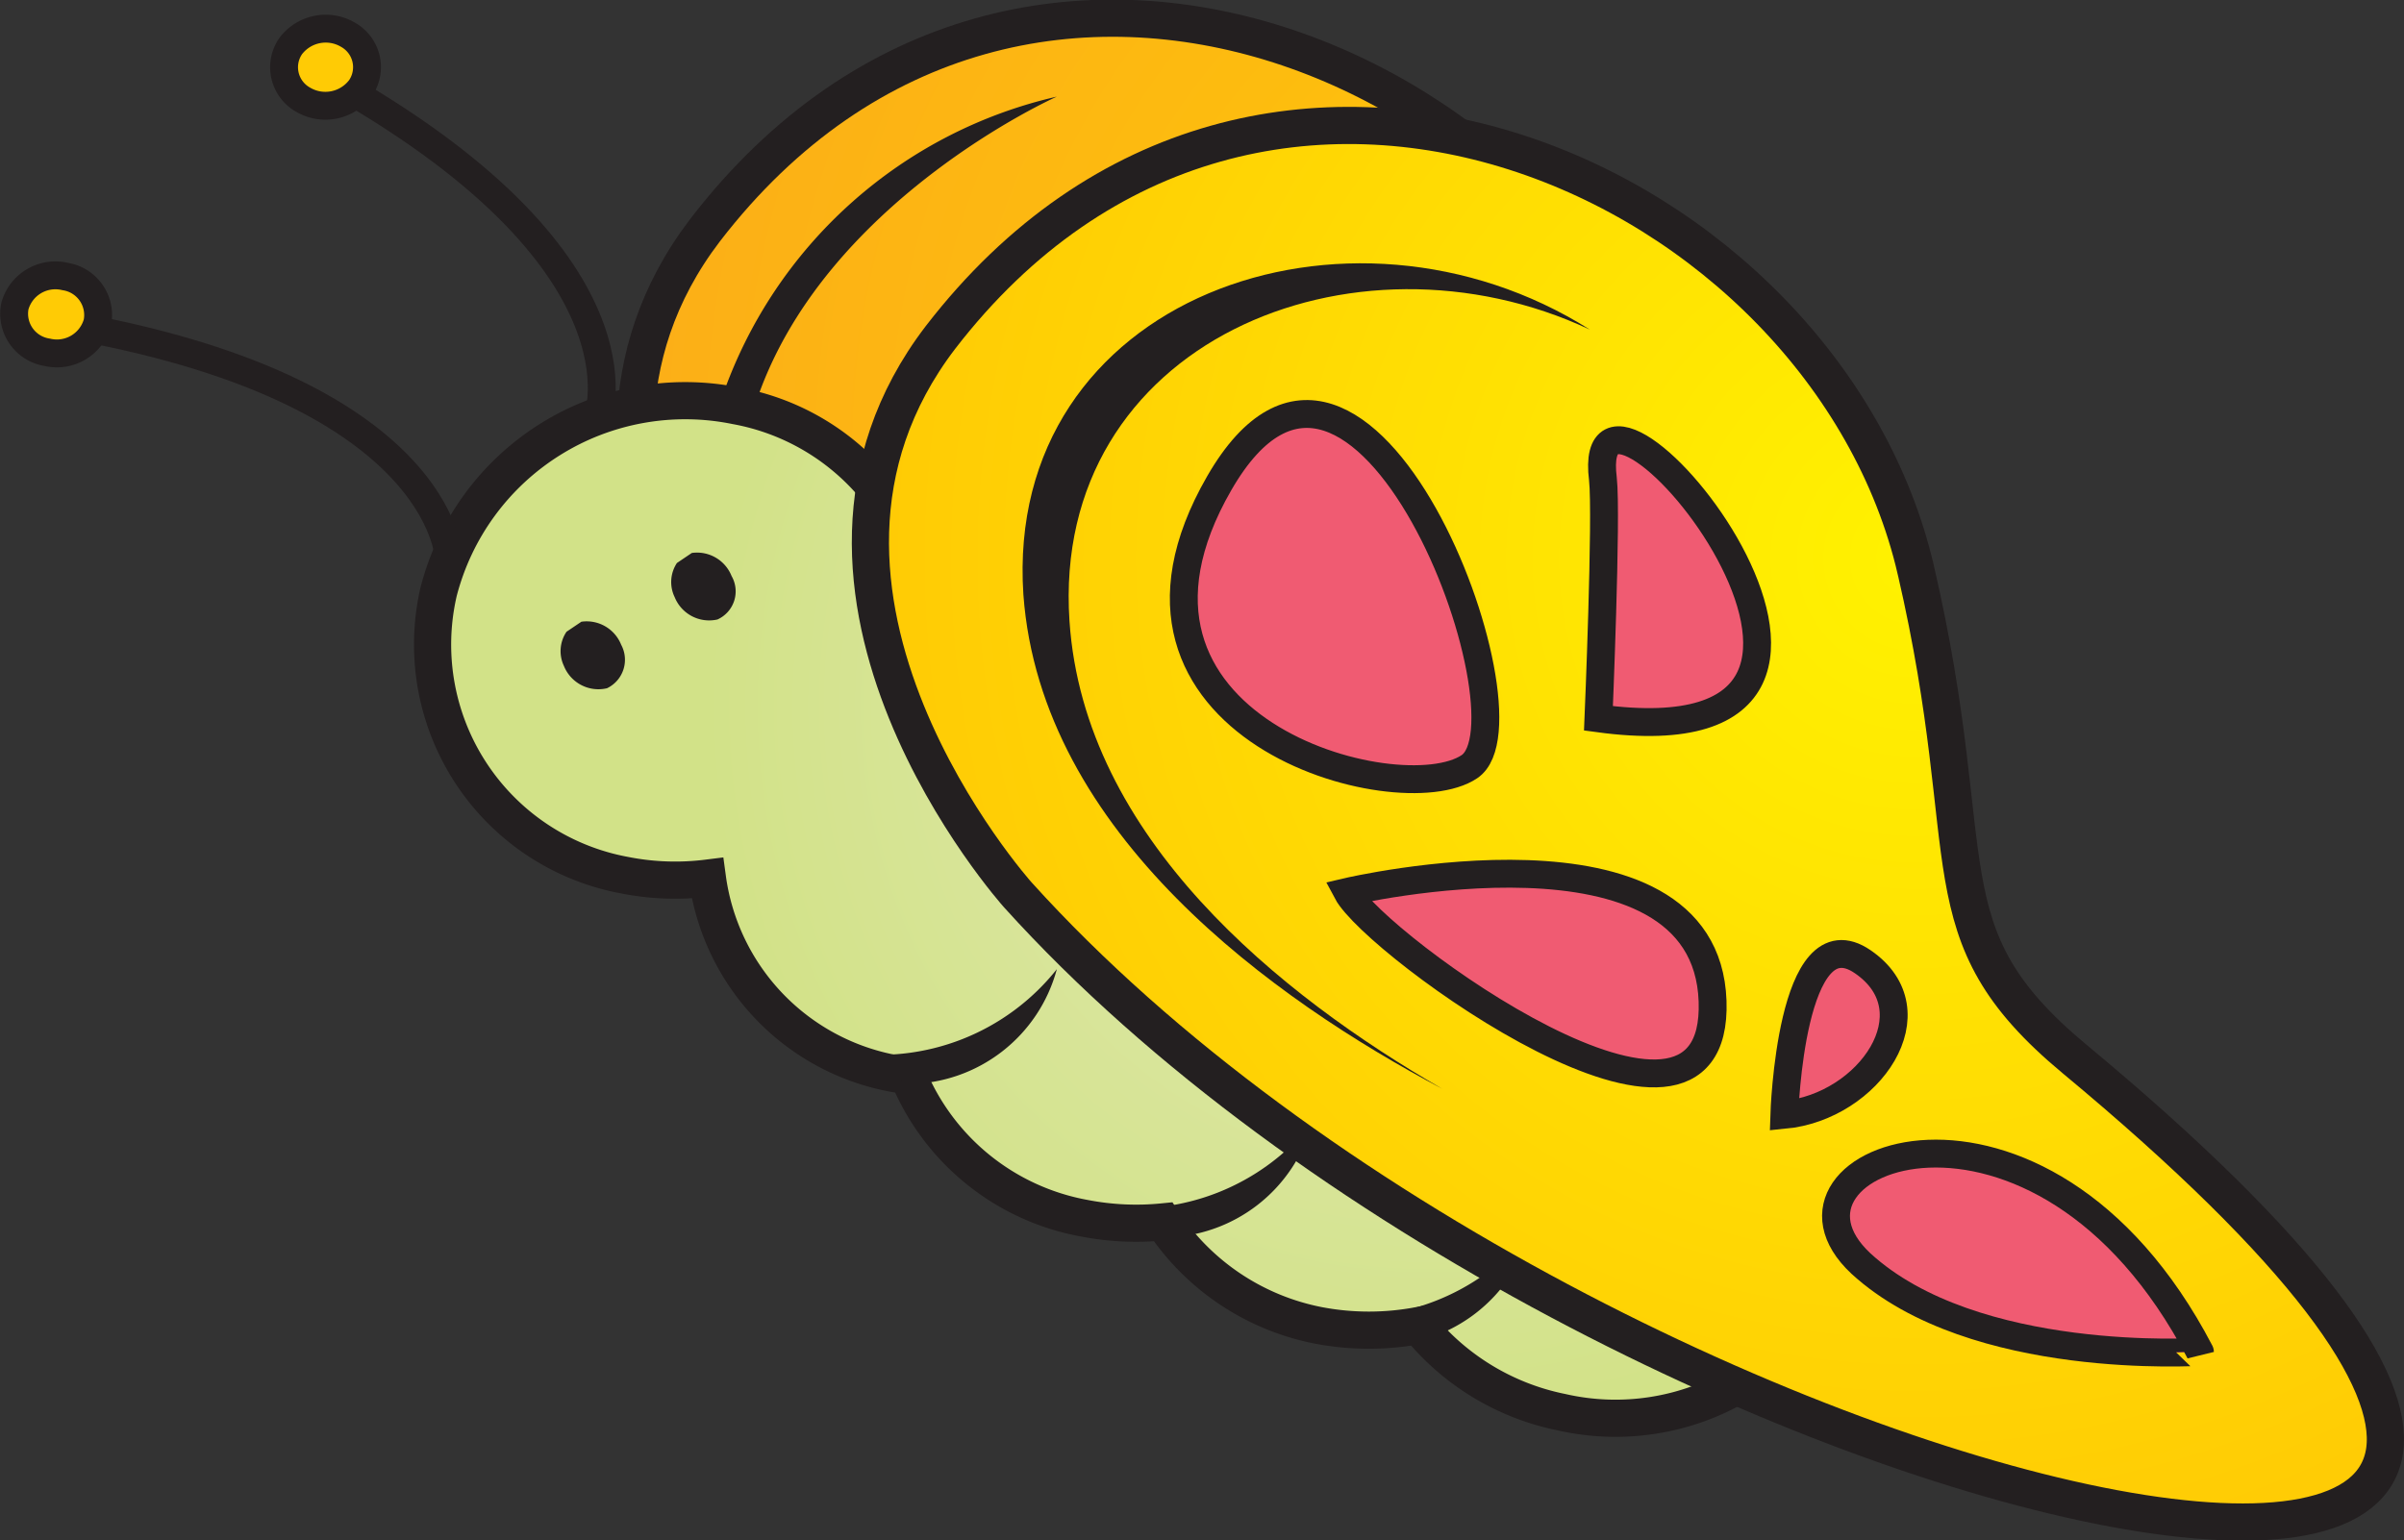 <svg xmlns="http://www.w3.org/2000/svg" viewBox="0 0 64.67 41.45"><rect x="0" y="0" width="64.67" height="41.45" fill="#333333" stroke="none"/><defs><style>.cls-1{fill:#fff}.cls-1,.cls-2,.cls-3,.cls-4,.cls-5,.cls-6,.cls-7,.cls-8{fill-rule:evenodd}.cls-2,.cls-3,.cls-5,.cls-6,.cls-7,.cls-8{stroke:#231f20}.cls-2,.cls-3,.cls-7{stroke-width:1px}.cls-2{fill:url(#GradientFill_108)}.cls-3{fill:url(#GradientFill_109)}.cls-4{fill:#231f20}.cls-5{fill:none}.cls-5,.cls-6,.cls-8{stroke-width:.75px}.cls-6{fill:#ffcb05}.cls-7{fill:url(#GradientFill_57)}.cls-8{fill:#f05b72}</style><radialGradient id="GradientFill_108" cx="45.21" cy="12.15" r="27.73" gradientUnits="userSpaceOnUse"><stop offset="0" stop-color="#ffcb05"/><stop offset="1" stop-color="#fcaf17"/></radialGradient><radialGradient id="GradientFill_109" cx="38.4" cy="18.99" r="19.4" gradientUnits="userSpaceOnUse"><stop offset="0" stop-color="#e2e9b6"/><stop offset="1" stop-color="#d2e288"/></radialGradient><radialGradient id="GradientFill_57" cx="51.54" cy="15.03" r="27.73" gradientUnits="userSpaceOnUse"><stop offset="0" stop-color="#fff200"/><stop offset="1" stop-color="#ffcb05"/></radialGradient></defs><title>Asset 105</title><g id="Layer_2" data-name="Layer 2"><g id="Layer_1-2" data-name="Layer 1"><path class="cls-1" d="M45.21 12.46c1.82 7.88.16 9.73 4.26 13.14 25.11 20.85-12.79 12.89-28.42-4.41 0 0-7.31-8.15-2.08-15C27.58-5 42.78 2 45.21 12.46z"/><path class="cls-2" d="M45.21 12.46c1.82 7.88.16 9.73 4.26 13.14 25.11 20.85-12.79 12.89-28.42-4.41 0 0-7.31-8.15-2.08-15C27.58-5 42.78 2 45.21 12.46z"/><path class="cls-1" d="M44.75 26.27a7.06 7.06 0 0 0-2.67 0A6.57 6.57 0 0 0 38.27 24a6.66 6.66 0 0 0-2.13-.09 6.46 6.46 0 0 0-4.2-2.8h-.28a6.37 6.37 0 0 0-4.75-3.88 6.94 6.94 0 0 0-1.91-.15 6.34 6.34 0 0 0-5.2-6.16 6.85 6.85 0 0 0-8 5 6.31 6.31 0 0 0 5 7.63 7 7 0 0 0 2.23.08 6.19 6.19 0 0 0 5.09 5.27h.29a6.35 6.35 0 0 0 4.75 3.88 7.31 7.31 0 0 0 2.13.1 6.51 6.51 0 0 0 4.2 2.79 7.27 7.27 0 0 0 2.67 0A6.63 6.63 0 0 0 42 38a6.54 6.54 0 0 0 7.75-4.59 6 6 0 0 0-5-7.14z"/><path class="cls-3" d="M44.75 26.27a7.06 7.06 0 0 0-2.67 0A6.57 6.57 0 0 0 38.27 24a6.66 6.66 0 0 0-2.13-.09 6.46 6.46 0 0 0-4.2-2.8h-.28a6.37 6.37 0 0 0-4.75-3.88 6.94 6.94 0 0 0-1.91-.15 6.33 6.33 0 0 0-5.2-6.16 6.85 6.85 0 0 0-8 5 6.31 6.31 0 0 0 5 7.63 7 7 0 0 0 2.23.08 6.19 6.19 0 0 0 5.09 5.27h.29a6.35 6.35 0 0 0 4.75 3.88 7.31 7.31 0 0 0 2.13.1 6.51 6.51 0 0 0 4.2 2.79 7.27 7.27 0 0 0 2.67 0A6.63 6.63 0 0 0 42 38a6.54 6.54 0 0 0 7.75-4.59 6 6 0 0 0-5-7.14z"/><path class="cls-4" d="M19.43 10.67a12.47 12.47 0 0 1 9-8.07s-6.35 2.83-8.12 8.31z"/><path class="cls-5" d="M12.07 15s-.15-4.56-10.49-6.3"/><path class="cls-6" d="M2.62 8.68a1.13 1.13 0 0 1-1.35.8A1.05 1.05 0 0 1 .4 8.24a1.13 1.13 0 0 1 1.35-.8 1.05 1.05 0 0 1 .87 1.24z"/><path class="cls-5" d="M16.08 11.24S17.66 7 8.73 2.05"/><path class="cls-6" d="M9.7 2.37a1.18 1.18 0 0 1-1.55.31 1 1 0 0 1-.33-1.44 1.18 1.18 0 0 1 1.55-.3 1 1 0 0 1 .33 1.43z"/><path class="cls-4" d="M15.24 17a.93.93 0 0 0-.07.92 1 1 0 0 0 1.16.6.85.85 0 0 0 .38-1.17 1 1 0 0 0-1.07-.62zm2.97-1.85a.93.93 0 0 0-.06.92 1 1 0 0 0 1.15.6.83.83 0 0 0 .38-1.17 1 1 0 0 0-1.07-.62zm4.55 13.17a6.1 6.1 0 0 0 5.67-2.24 4.17 4.17 0 0 1-4 3.09zm6.87 4.13a6.1 6.1 0 0 0 5.67-2.24 4.17 4.17 0 0 1-4 3.09zm5.88 2.91a6.1 6.1 0 0 0 5.67-2.25 4.18 4.18 0 0 1-4 3.1z"/><path class="cls-1" d="M51.54 15.35c1.82 7.87.16 9.73 4.26 13.14C80.91 49.34 43 41.38 27.38 24.08c0 0-7.31-8.16-2.08-15 8.61-11.17 23.81-4.24 26.24 6.27z"/><path class="cls-7" d="M51.54 15.35c1.82 7.87.16 9.73 4.26 13.14C80.91 49.34 43 41.38 27.38 24.08c0 0-7.31-8.16-2.08-15 8.61-11.17 23.81-4.24 26.24 6.27z"/><path class="cls-4" d="M28.77 16.71c-.5-7.48 7.62-10.83 14-7.84C36.27 4.76 27 8 27.53 16c.47 6.45 6.76 10.91 11.27 13.3-4.35-2.51-9.64-6.74-10.03-12.59z"/><path class="cls-8" d="M50.06 34c-3-2.8 4.81-5.87 9.12 2.38 0-.01-6.08.41-9.12-2.38zM39.53 20.63C37.64 21.91 29 19.59 32.8 13s8.63 6.35 6.73 7.63zM36.24 24s9.65-2.26 9.83 2.94S37 25.43 36.24 24zM43 19.33s.23-5.45.12-6.44c-.58-4.64 9.7 7.77-.12 6.44zM48 30s.17-5.45 2.11-4.12.18 3.9-2.11 4.12z"/></g></g></svg>